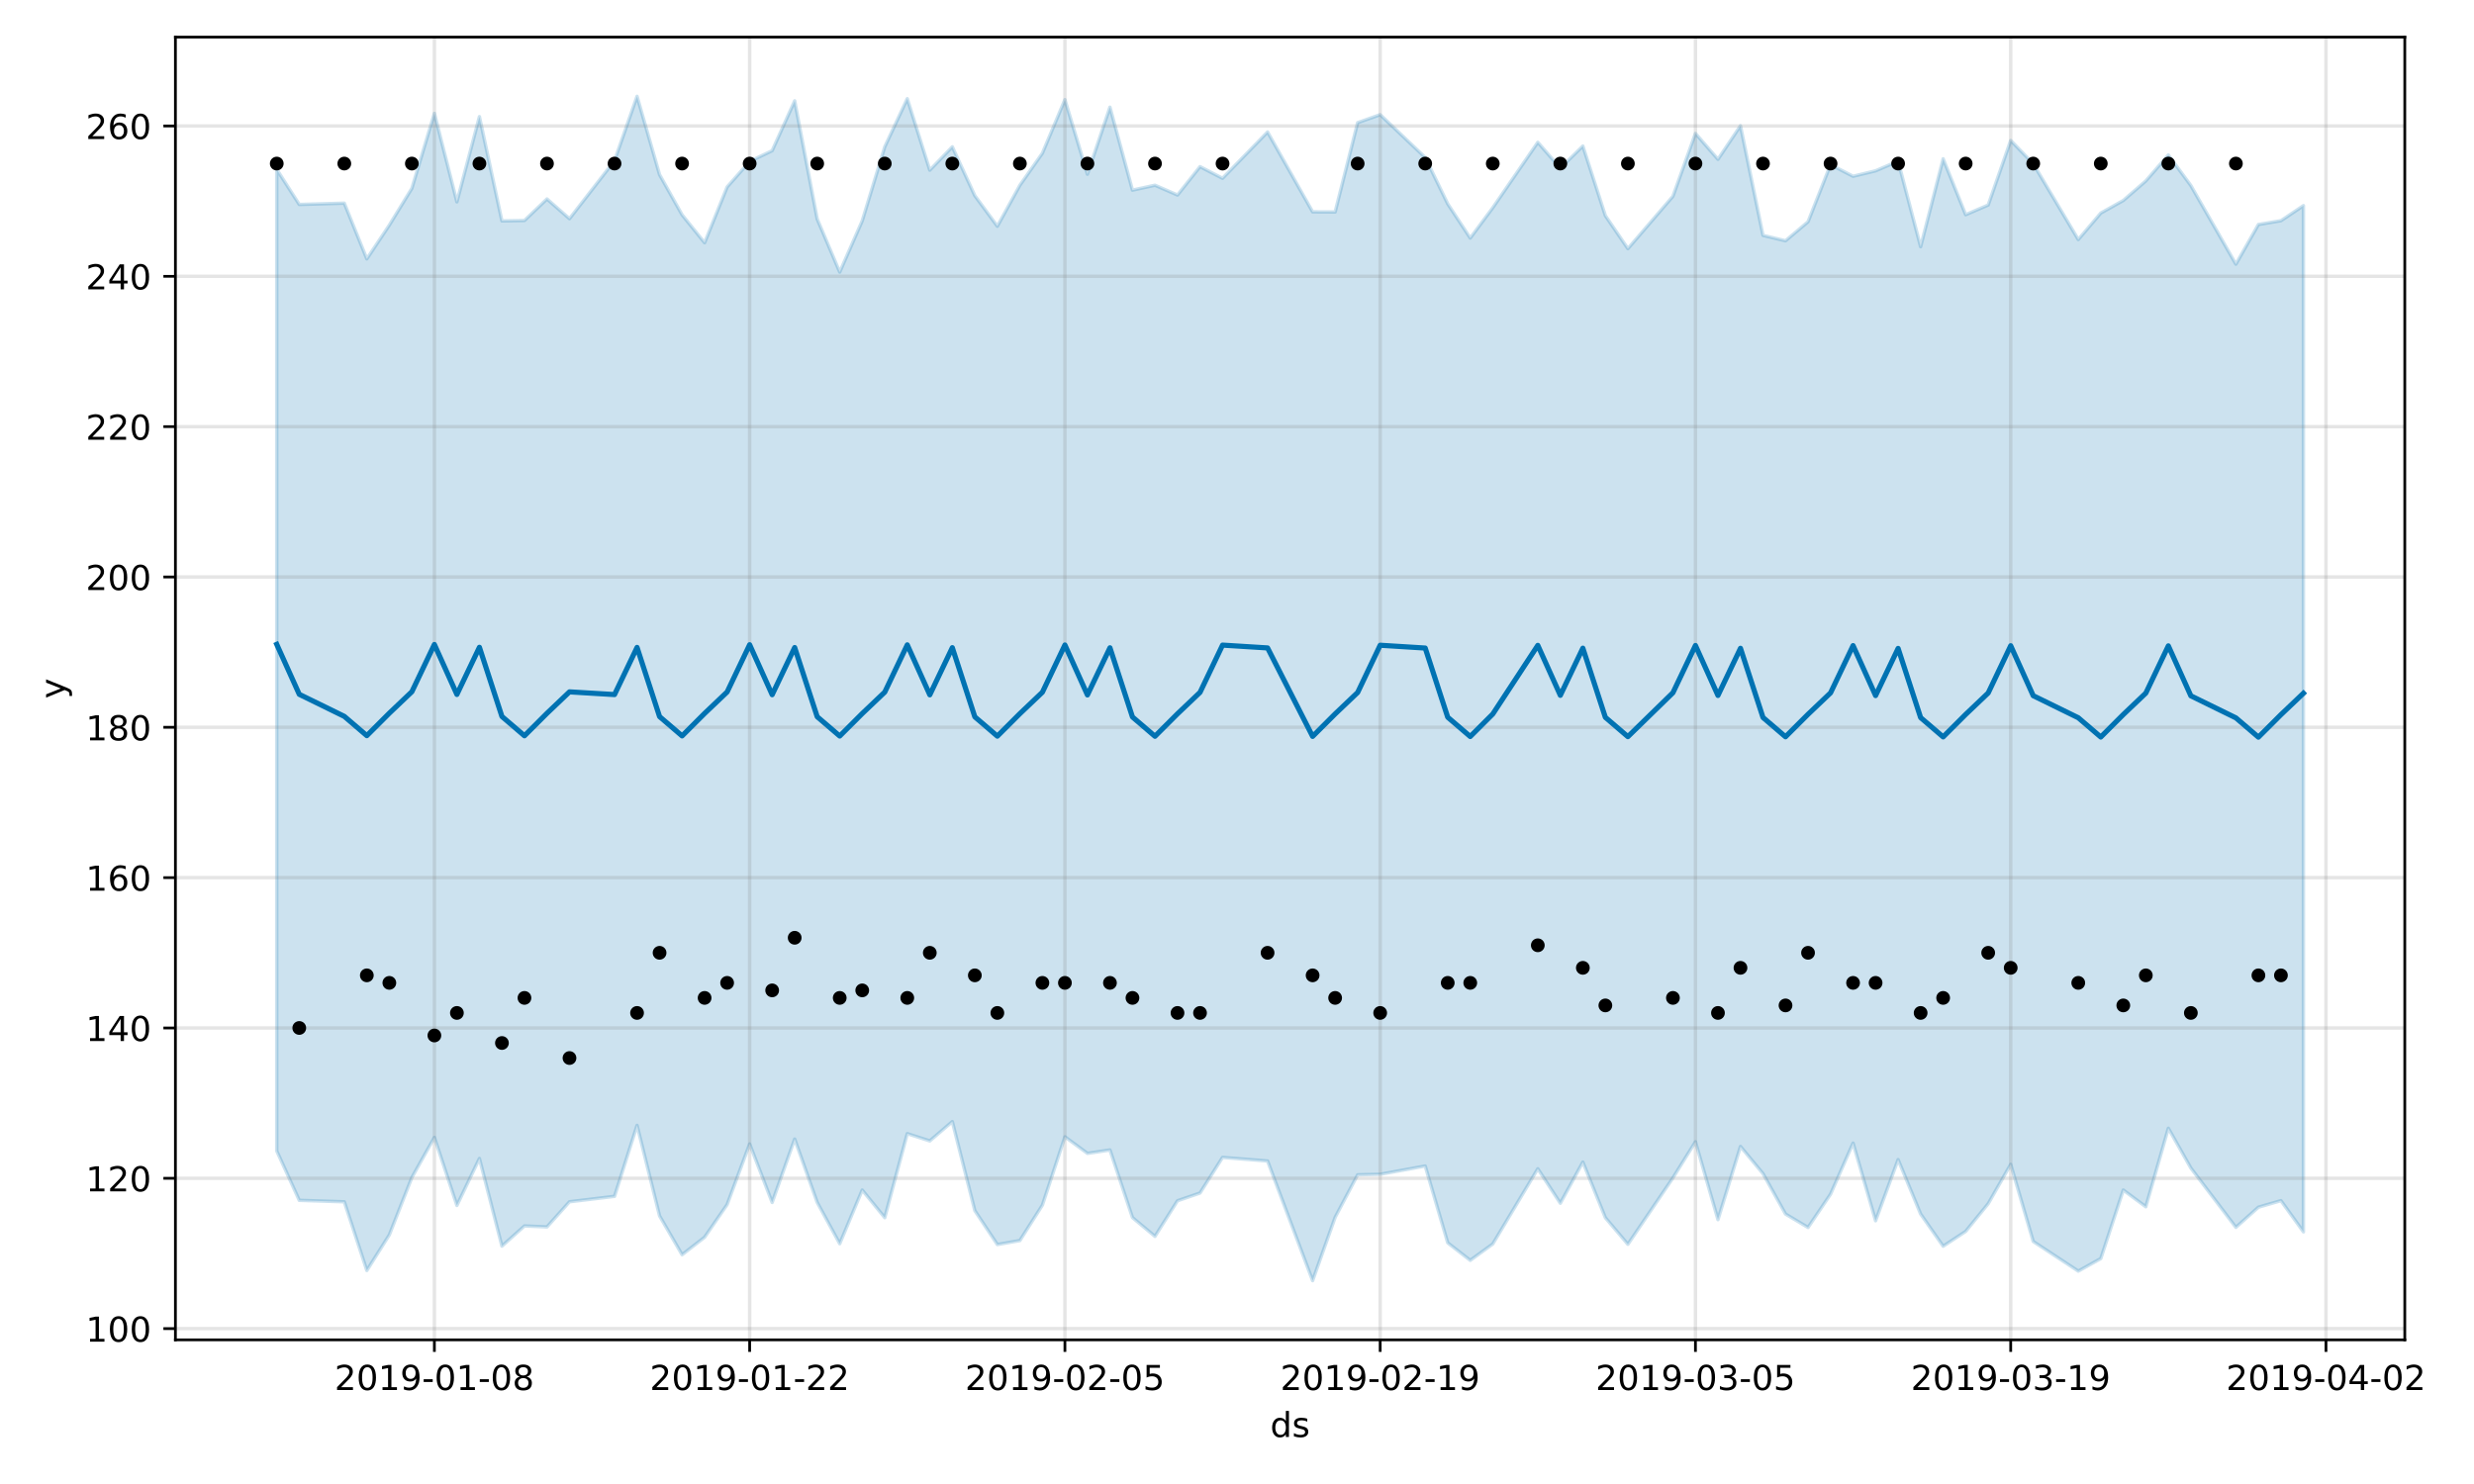 <?xml version="1.0" encoding="utf-8" standalone="no"?>
<!DOCTYPE svg PUBLIC "-//W3C//DTD SVG 1.1//EN"
  "http://www.w3.org/Graphics/SVG/1.1/DTD/svg11.dtd">
<!-- Created with matplotlib (https://matplotlib.org/) -->
<svg height="432pt" version="1.1" viewBox="0 0 720 432" width="720pt" xmlns="http://www.w3.org/2000/svg" xmlns:xlink="http://www.w3.org/1999/xlink">
 <defs>
  <style type="text/css">
*{stroke-linecap:butt;stroke-linejoin:round;}
  </style>
 </defs>
 <g id="figure_1">
  <g id="patch_1">
   <path d="M 0 432 
L 720 432 
L 720 0 
L 0 0 
z
" style="fill:#ffffff;"/>
  </g>
  <g id="axes_1">
   <g id="patch_2">
    <path d="M 51.05 390.04 
L 699.857 390.04 
L 699.857 10.8 
L 51.05 10.8 
z
" style="fill:#ffffff;"/>
   </g>
   <g id="PolyCollection_1">
    <defs>
     <path d="M 80.541 -382.693 
L 80.541 -96.959 
L 87.095 -82.576 
L 100.202 -82.144 
L 106.756 -62.155 
L 113.309 -72.531 
L 119.863 -89.207 
L 126.417 -100.9 
L 132.97 -81.084 
L 139.524 -94.767 
L 146.077 -69.243 
L 152.631 -75.117 
L 159.185 -74.836 
L 165.738 -82.158 
L 178.845 -83.734 
L 185.399 -104.391 
L 191.953 -78.038 
L 198.506 -66.745 
L 205.06 -71.834 
L 211.613 -81.335 
L 218.167 -98.993 
L 224.721 -81.955 
L 231.274 -100.412 
L 237.828 -81.968 
L 244.381 -69.948 
L 250.935 -85.568 
L 257.489 -77.527 
L 264.042 -101.994 
L 270.596 -99.872 
L 277.15 -105.495 
L 283.703 -79.584 
L 290.257 -69.707 
L 296.81 -70.869 
L 303.364 -81.18 
L 309.918 -101.074 
L 316.471 -96.252 
L 323.025 -97.234 
L 329.578 -77.557 
L 336.132 -72.083 
L 342.686 -82.455 
L 349.239 -84.705 
L 355.793 -95.07 
L 368.9 -94.028 
L 382.007 -59.198 
L 388.561 -77.62 
L 395.114 -90.012 
L 401.668 -90.157 
L 414.775 -92.563 
L 421.329 -70.205 
L 427.883 -65.11 
L 434.436 -69.871 
L 447.543 -91.768 
L 454.097 -81.727 
L 460.651 -93.708 
L 467.204 -77.52 
L 473.758 -69.778 
L 486.865 -89.114 
L 493.419 -99.633 
L 499.972 -76.957 
L 506.526 -98.254 
L 513.079 -90.354 
L 519.633 -78.587 
L 526.187 -74.675 
L 532.74 -84.369 
L 539.294 -99.231 
L 545.847 -76.63 
L 552.401 -94.433 
L 558.955 -78.596 
L 565.508 -69.214 
L 572.062 -73.535 
L 578.616 -81.592 
L 585.169 -93.058 
L 591.723 -70.606 
L 604.83 -61.973 
L 611.384 -65.626 
L 617.937 -85.569 
L 624.491 -80.704 
L 631.044 -103.56 
L 637.598 -91.978 
L 650.705 -74.707 
L 657.259 -80.574 
L 663.812 -82.48 
L 670.366 -73.399 
L 670.366 -372.139 
L 670.366 -372.139 
L 663.812 -367.748 
L 657.259 -366.65 
L 650.705 -355.1 
L 637.598 -377.986 
L 631.044 -386.892 
L 624.491 -379.332 
L 617.937 -373.641 
L 611.384 -369.973 
L 604.83 -362.266 
L 591.723 -384.348 
L 585.169 -391.106 
L 578.616 -372.322 
L 572.062 -369.504 
L 565.508 -385.769 
L 558.955 -360.181 
L 552.401 -385.085 
L 545.847 -382.276 
L 539.294 -380.688 
L 532.74 -384.077 
L 526.187 -367.448 
L 519.633 -361.914 
L 513.079 -363.483 
L 506.526 -395.393 
L 499.972 -385.623 
L 493.419 -393.162 
L 486.865 -374.861 
L 473.758 -359.614 
L 467.204 -369.216 
L 460.651 -389.49 
L 454.097 -383.048 
L 447.543 -390.571 
L 434.436 -371.526 
L 427.883 -362.701 
L 421.329 -372.664 
L 414.775 -386.161 
L 401.668 -398.616 
L 395.114 -396.298 
L 388.561 -370.293 
L 382.007 -370.328 
L 368.9 -393.574 
L 355.793 -380.1 
L 349.239 -383.487 
L 342.686 -375.227 
L 336.132 -378.084 
L 329.578 -376.652 
L 323.025 -400.796 
L 316.471 -381.282 
L 309.918 -402.991 
L 303.364 -387.402 
L 296.81 -378.069 
L 290.257 -366.141 
L 283.703 -375.047 
L 277.15 -389.262 
L 270.596 -382.465 
L 264.042 -403.269 
L 257.489 -389.258 
L 250.935 -367.724 
L 244.381 -352.795 
L 237.828 -368.253 
L 231.274 -402.641 
L 224.721 -388.133 
L 218.167 -384.999 
L 211.613 -377.565 
L 205.06 -361.334 
L 198.506 -369.463 
L 191.953 -381.158 
L 185.399 -403.962 
L 178.845 -385.224 
L 165.738 -368.336 
L 159.185 -374.078 
L 152.631 -367.813 
L 146.077 -367.689 
L 139.524 -398.045 
L 132.97 -373.235 
L 126.417 -399.011 
L 119.863 -377.167 
L 113.309 -366.472 
L 106.756 -356.636 
L 100.202 -372.858 
L 87.095 -372.484 
L 80.541 -382.693 
z
" id="mcaa0dfdc04" style="stroke:#0072b2;stroke-opacity:0.2;"/>
    </defs>
    <g clip-path="url(#pedb2dd8ab7)">
     <use style="fill:#0072b2;fill-opacity:0.2;stroke:#0072b2;stroke-opacity:0.2;" x="0" xlink:href="#mcaa0dfdc04" y="432"/>
    </g>
   </g>
   <g id="matplotlib.axis_1">
    <g id="xtick_1">
     <g id="line2d_1">
      <path clip-path="url(#pedb2dd8ab7)" d="M 126.417 390.04 
L 126.417 10.8 
" style="fill:none;stroke:#808080;stroke-linecap:square;stroke-opacity:0.2;"/>
     </g>
     <g id="line2d_2">
      <defs>
       <path d="M 0 0 
L 0 3.5 
" id="m4d503cdc4a" style="stroke:#000000;stroke-width:0.8;"/>
      </defs>
      <g>
       <use style="stroke:#000000;stroke-width:0.8;" x="126.417" xlink:href="#m4d503cdc4a" y="390.04"/>
      </g>
     </g>
     <g id="text_1">
      <!-- 2019-01-08 -->
      <defs>
       <path d="M 19.188 8.297 
L 53.609 8.297 
L 53.609 0 
L 7.328 0 
L 7.328 8.297 
Q 12.938 14.109 22.625 23.891 
Q 32.328 33.688 34.812 36.531 
Q 39.547 41.844 41.422 45.531 
Q 43.312 49.219 43.312 52.781 
Q 43.312 58.594 39.234 62.25 
Q 35.156 65.922 28.609 65.922 
Q 23.969 65.922 18.812 64.312 
Q 13.672 62.703 7.812 59.422 
L 7.812 69.391 
Q 13.766 71.781 18.938 73 
Q 24.125 74.219 28.422 74.219 
Q 39.75 74.219 46.484 68.547 
Q 53.219 62.891 53.219 53.422 
Q 53.219 48.922 51.531 44.891 
Q 49.859 40.875 45.406 35.406 
Q 44.188 33.984 37.641 27.219 
Q 31.109 20.453 19.188 8.297 
z
" id="DejaVuSans-50"/>
       <path d="M 31.781 66.406 
Q 24.172 66.406 20.328 58.906 
Q 16.5 51.422 16.5 36.375 
Q 16.5 21.391 20.328 13.891 
Q 24.172 6.391 31.781 6.391 
Q 39.453 6.391 43.281 13.891 
Q 47.125 21.391 47.125 36.375 
Q 47.125 51.422 43.281 58.906 
Q 39.453 66.406 31.781 66.406 
z
M 31.781 74.219 
Q 44.047 74.219 50.516 64.516 
Q 56.984 54.828 56.984 36.375 
Q 56.984 17.969 50.516 8.266 
Q 44.047 -1.422 31.781 -1.422 
Q 19.531 -1.422 13.062 8.266 
Q 6.594 17.969 6.594 36.375 
Q 6.594 54.828 13.062 64.516 
Q 19.531 74.219 31.781 74.219 
z
" id="DejaVuSans-48"/>
       <path d="M 12.406 8.297 
L 28.516 8.297 
L 28.516 63.922 
L 10.984 60.406 
L 10.984 69.391 
L 28.422 72.906 
L 38.281 72.906 
L 38.281 8.297 
L 54.391 8.297 
L 54.391 0 
L 12.406 0 
z
" id="DejaVuSans-49"/>
       <path d="M 10.984 1.516 
L 10.984 10.5 
Q 14.703 8.734 18.5 7.812 
Q 22.312 6.891 25.984 6.891 
Q 35.75 6.891 40.891 13.453 
Q 46.047 20.016 46.781 33.406 
Q 43.953 29.203 39.594 26.953 
Q 35.25 24.703 29.984 24.703 
Q 19.047 24.703 12.672 31.312 
Q 6.297 37.938 6.297 49.422 
Q 6.297 60.641 12.938 67.422 
Q 19.578 74.219 30.609 74.219 
Q 43.266 74.219 49.922 64.516 
Q 56.594 54.828 56.594 36.375 
Q 56.594 19.141 48.406 8.859 
Q 40.234 -1.422 26.422 -1.422 
Q 22.703 -1.422 18.891 -0.688 
Q 15.094 0.047 10.984 1.516 
z
M 30.609 32.422 
Q 37.25 32.422 41.125 36.953 
Q 45.016 41.5 45.016 49.422 
Q 45.016 57.281 41.125 61.844 
Q 37.25 66.406 30.609 66.406 
Q 23.969 66.406 20.094 61.844 
Q 16.219 57.281 16.219 49.422 
Q 16.219 41.5 20.094 36.953 
Q 23.969 32.422 30.609 32.422 
z
" id="DejaVuSans-57"/>
       <path d="M 4.891 31.391 
L 31.203 31.391 
L 31.203 23.391 
L 4.891 23.391 
z
" id="DejaVuSans-45"/>
       <path d="M 31.781 34.625 
Q 24.75 34.625 20.719 30.859 
Q 16.703 27.094 16.703 20.516 
Q 16.703 13.922 20.719 10.156 
Q 24.75 6.391 31.781 6.391 
Q 38.812 6.391 42.859 10.172 
Q 46.922 13.969 46.922 20.516 
Q 46.922 27.094 42.891 30.859 
Q 38.875 34.625 31.781 34.625 
z
M 21.922 38.812 
Q 15.578 40.375 12.031 44.719 
Q 8.5 49.078 8.5 55.328 
Q 8.5 64.062 14.719 69.141 
Q 20.953 74.219 31.781 74.219 
Q 42.672 74.219 48.875 69.141 
Q 55.078 64.062 55.078 55.328 
Q 55.078 49.078 51.531 44.719 
Q 48 40.375 41.703 38.812 
Q 48.828 37.156 52.797 32.312 
Q 56.781 27.484 56.781 20.516 
Q 56.781 9.906 50.312 4.234 
Q 43.844 -1.422 31.781 -1.422 
Q 19.734 -1.422 13.25 4.234 
Q 6.781 9.906 6.781 20.516 
Q 6.781 27.484 10.781 32.312 
Q 14.797 37.156 21.922 38.812 
z
M 18.312 54.391 
Q 18.312 48.734 21.844 45.562 
Q 25.391 42.391 31.781 42.391 
Q 38.141 42.391 41.719 45.562 
Q 45.312 48.734 45.312 54.391 
Q 45.312 60.062 41.719 63.234 
Q 38.141 66.406 31.781 66.406 
Q 25.391 66.406 21.844 63.234 
Q 18.312 60.062 18.312 54.391 
z
" id="DejaVuSans-56"/>
      </defs>
      <g transform="translate(97.359 404.638)scale(0.1 -0.1)">
       <use xlink:href="#DejaVuSans-50"/>
       <use x="63.623" xlink:href="#DejaVuSans-48"/>
       <use x="127.246" xlink:href="#DejaVuSans-49"/>
       <use x="190.869" xlink:href="#DejaVuSans-57"/>
       <use x="254.492" xlink:href="#DejaVuSans-45"/>
       <use x="290.576" xlink:href="#DejaVuSans-48"/>
       <use x="354.199" xlink:href="#DejaVuSans-49"/>
       <use x="417.822" xlink:href="#DejaVuSans-45"/>
       <use x="453.906" xlink:href="#DejaVuSans-48"/>
       <use x="517.529" xlink:href="#DejaVuSans-56"/>
      </g>
     </g>
    </g>
    <g id="xtick_2">
     <g id="line2d_3">
      <path clip-path="url(#pedb2dd8ab7)" d="M 218.167 390.04 
L 218.167 10.8 
" style="fill:none;stroke:#808080;stroke-linecap:square;stroke-opacity:0.2;"/>
     </g>
     <g id="line2d_4">
      <g>
       <use style="stroke:#000000;stroke-width:0.8;" x="218.167" xlink:href="#m4d503cdc4a" y="390.04"/>
      </g>
     </g>
     <g id="text_2">
      <!-- 2019-01-22 -->
      <g transform="translate(189.109 404.638)scale(0.1 -0.1)">
       <use xlink:href="#DejaVuSans-50"/>
       <use x="63.623" xlink:href="#DejaVuSans-48"/>
       <use x="127.246" xlink:href="#DejaVuSans-49"/>
       <use x="190.869" xlink:href="#DejaVuSans-57"/>
       <use x="254.492" xlink:href="#DejaVuSans-45"/>
       <use x="290.576" xlink:href="#DejaVuSans-48"/>
       <use x="354.199" xlink:href="#DejaVuSans-49"/>
       <use x="417.822" xlink:href="#DejaVuSans-45"/>
       <use x="453.906" xlink:href="#DejaVuSans-50"/>
       <use x="517.529" xlink:href="#DejaVuSans-50"/>
      </g>
     </g>
    </g>
    <g id="xtick_3">
     <g id="line2d_5">
      <path clip-path="url(#pedb2dd8ab7)" d="M 309.918 390.04 
L 309.918 10.8 
" style="fill:none;stroke:#808080;stroke-linecap:square;stroke-opacity:0.2;"/>
     </g>
     <g id="line2d_6">
      <g>
       <use style="stroke:#000000;stroke-width:0.8;" x="309.918" xlink:href="#m4d503cdc4a" y="390.04"/>
      </g>
     </g>
     <g id="text_3">
      <!-- 2019-02-05 -->
      <defs>
       <path d="M 10.797 72.906 
L 49.516 72.906 
L 49.516 64.594 
L 19.828 64.594 
L 19.828 46.734 
Q 21.969 47.469 24.109 47.828 
Q 26.266 48.188 28.422 48.188 
Q 40.625 48.188 47.75 41.5 
Q 54.891 34.812 54.891 23.391 
Q 54.891 11.625 47.562 5.094 
Q 40.234 -1.422 26.906 -1.422 
Q 22.312 -1.422 17.547 -0.641 
Q 12.797 0.141 7.719 1.703 
L 7.719 11.625 
Q 12.109 9.234 16.797 8.062 
Q 21.484 6.891 26.703 6.891 
Q 35.156 6.891 40.078 11.328 
Q 45.016 15.766 45.016 23.391 
Q 45.016 31 40.078 35.438 
Q 35.156 39.891 26.703 39.891 
Q 22.75 39.891 18.812 39.016 
Q 14.891 38.141 10.797 36.281 
z
" id="DejaVuSans-53"/>
      </defs>
      <g transform="translate(280.86 404.638)scale(0.1 -0.1)">
       <use xlink:href="#DejaVuSans-50"/>
       <use x="63.623" xlink:href="#DejaVuSans-48"/>
       <use x="127.246" xlink:href="#DejaVuSans-49"/>
       <use x="190.869" xlink:href="#DejaVuSans-57"/>
       <use x="254.492" xlink:href="#DejaVuSans-45"/>
       <use x="290.576" xlink:href="#DejaVuSans-48"/>
       <use x="354.199" xlink:href="#DejaVuSans-50"/>
       <use x="417.822" xlink:href="#DejaVuSans-45"/>
       <use x="453.906" xlink:href="#DejaVuSans-48"/>
       <use x="517.529" xlink:href="#DejaVuSans-53"/>
      </g>
     </g>
    </g>
    <g id="xtick_4">
     <g id="line2d_7">
      <path clip-path="url(#pedb2dd8ab7)" d="M 401.668 390.04 
L 401.668 10.8 
" style="fill:none;stroke:#808080;stroke-linecap:square;stroke-opacity:0.2;"/>
     </g>
     <g id="line2d_8">
      <g>
       <use style="stroke:#000000;stroke-width:0.8;" x="401.668" xlink:href="#m4d503cdc4a" y="390.04"/>
      </g>
     </g>
     <g id="text_4">
      <!-- 2019-02-19 -->
      <g transform="translate(372.61 404.638)scale(0.1 -0.1)">
       <use xlink:href="#DejaVuSans-50"/>
       <use x="63.623" xlink:href="#DejaVuSans-48"/>
       <use x="127.246" xlink:href="#DejaVuSans-49"/>
       <use x="190.869" xlink:href="#DejaVuSans-57"/>
       <use x="254.492" xlink:href="#DejaVuSans-45"/>
       <use x="290.576" xlink:href="#DejaVuSans-48"/>
       <use x="354.199" xlink:href="#DejaVuSans-50"/>
       <use x="417.822" xlink:href="#DejaVuSans-45"/>
       <use x="453.906" xlink:href="#DejaVuSans-49"/>
       <use x="517.529" xlink:href="#DejaVuSans-57"/>
      </g>
     </g>
    </g>
    <g id="xtick_5">
     <g id="line2d_9">
      <path clip-path="url(#pedb2dd8ab7)" d="M 493.419 390.04 
L 493.419 10.8 
" style="fill:none;stroke:#808080;stroke-linecap:square;stroke-opacity:0.2;"/>
     </g>
     <g id="line2d_10">
      <g>
       <use style="stroke:#000000;stroke-width:0.8;" x="493.419" xlink:href="#m4d503cdc4a" y="390.04"/>
      </g>
     </g>
     <g id="text_5">
      <!-- 2019-03-05 -->
      <defs>
       <path d="M 40.578 39.312 
Q 47.656 37.797 51.625 33 
Q 55.609 28.219 55.609 21.188 
Q 55.609 10.406 48.188 4.484 
Q 40.766 -1.422 27.094 -1.422 
Q 22.516 -1.422 17.656 -0.516 
Q 12.797 0.391 7.625 2.203 
L 7.625 11.719 
Q 11.719 9.328 16.594 8.109 
Q 21.484 6.891 26.812 6.891 
Q 36.078 6.891 40.938 10.547 
Q 45.797 14.203 45.797 21.188 
Q 45.797 27.641 41.281 31.266 
Q 36.766 34.906 28.719 34.906 
L 20.219 34.906 
L 20.219 43.016 
L 29.109 43.016 
Q 36.375 43.016 40.234 45.922 
Q 44.094 48.828 44.094 54.297 
Q 44.094 59.906 40.109 62.906 
Q 36.141 65.922 28.719 65.922 
Q 24.656 65.922 20.016 65.031 
Q 15.375 64.156 9.812 62.312 
L 9.812 71.094 
Q 15.438 72.656 20.344 73.438 
Q 25.25 74.219 29.594 74.219 
Q 40.828 74.219 47.359 69.109 
Q 53.906 64.016 53.906 55.328 
Q 53.906 49.266 50.438 45.094 
Q 46.969 40.922 40.578 39.312 
z
" id="DejaVuSans-51"/>
      </defs>
      <g transform="translate(464.361 404.638)scale(0.1 -0.1)">
       <use xlink:href="#DejaVuSans-50"/>
       <use x="63.623" xlink:href="#DejaVuSans-48"/>
       <use x="127.246" xlink:href="#DejaVuSans-49"/>
       <use x="190.869" xlink:href="#DejaVuSans-57"/>
       <use x="254.492" xlink:href="#DejaVuSans-45"/>
       <use x="290.576" xlink:href="#DejaVuSans-48"/>
       <use x="354.199" xlink:href="#DejaVuSans-51"/>
       <use x="417.822" xlink:href="#DejaVuSans-45"/>
       <use x="453.906" xlink:href="#DejaVuSans-48"/>
       <use x="517.529" xlink:href="#DejaVuSans-53"/>
      </g>
     </g>
    </g>
    <g id="xtick_6">
     <g id="line2d_11">
      <path clip-path="url(#pedb2dd8ab7)" d="M 585.169 390.04 
L 585.169 10.8 
" style="fill:none;stroke:#808080;stroke-linecap:square;stroke-opacity:0.2;"/>
     </g>
     <g id="line2d_12">
      <g>
       <use style="stroke:#000000;stroke-width:0.8;" x="585.169" xlink:href="#m4d503cdc4a" y="390.04"/>
      </g>
     </g>
     <g id="text_6">
      <!-- 2019-03-19 -->
      <g transform="translate(556.111 404.638)scale(0.1 -0.1)">
       <use xlink:href="#DejaVuSans-50"/>
       <use x="63.623" xlink:href="#DejaVuSans-48"/>
       <use x="127.246" xlink:href="#DejaVuSans-49"/>
       <use x="190.869" xlink:href="#DejaVuSans-57"/>
       <use x="254.492" xlink:href="#DejaVuSans-45"/>
       <use x="290.576" xlink:href="#DejaVuSans-48"/>
       <use x="354.199" xlink:href="#DejaVuSans-51"/>
       <use x="417.822" xlink:href="#DejaVuSans-45"/>
       <use x="453.906" xlink:href="#DejaVuSans-49"/>
       <use x="517.529" xlink:href="#DejaVuSans-57"/>
      </g>
     </g>
    </g>
    <g id="xtick_7">
     <g id="line2d_13">
      <path clip-path="url(#pedb2dd8ab7)" d="M 676.92 390.04 
L 676.92 10.8 
" style="fill:none;stroke:#808080;stroke-linecap:square;stroke-opacity:0.2;"/>
     </g>
     <g id="line2d_14">
      <g>
       <use style="stroke:#000000;stroke-width:0.8;" x="676.92" xlink:href="#m4d503cdc4a" y="390.04"/>
      </g>
     </g>
     <g id="text_7">
      <!-- 2019-04-02 -->
      <defs>
       <path d="M 37.797 64.312 
L 12.891 25.391 
L 37.797 25.391 
z
M 35.203 72.906 
L 47.609 72.906 
L 47.609 25.391 
L 58.016 25.391 
L 58.016 17.188 
L 47.609 17.188 
L 47.609 0 
L 37.797 0 
L 37.797 17.188 
L 4.891 17.188 
L 4.891 26.703 
z
" id="DejaVuSans-52"/>
      </defs>
      <g transform="translate(647.862 404.638)scale(0.1 -0.1)">
       <use xlink:href="#DejaVuSans-50"/>
       <use x="63.623" xlink:href="#DejaVuSans-48"/>
       <use x="127.246" xlink:href="#DejaVuSans-49"/>
       <use x="190.869" xlink:href="#DejaVuSans-57"/>
       <use x="254.492" xlink:href="#DejaVuSans-45"/>
       <use x="290.576" xlink:href="#DejaVuSans-48"/>
       <use x="354.199" xlink:href="#DejaVuSans-52"/>
       <use x="417.822" xlink:href="#DejaVuSans-45"/>
       <use x="453.906" xlink:href="#DejaVuSans-48"/>
       <use x="517.529" xlink:href="#DejaVuSans-50"/>
      </g>
     </g>
    </g>
    <g id="text_8">
     <!-- ds -->
     <defs>
      <path d="M 45.406 46.391 
L 45.406 75.984 
L 54.391 75.984 
L 54.391 0 
L 45.406 0 
L 45.406 8.203 
Q 42.578 3.328 38.25 0.953 
Q 33.938 -1.422 27.875 -1.422 
Q 17.969 -1.422 11.734 6.484 
Q 5.516 14.406 5.516 27.297 
Q 5.516 40.188 11.734 48.094 
Q 17.969 56 27.875 56 
Q 33.938 56 38.25 53.625 
Q 42.578 51.266 45.406 46.391 
z
M 14.797 27.297 
Q 14.797 17.391 18.875 11.75 
Q 22.953 6.109 30.078 6.109 
Q 37.203 6.109 41.297 11.75 
Q 45.406 17.391 45.406 27.297 
Q 45.406 37.203 41.297 42.844 
Q 37.203 48.484 30.078 48.484 
Q 22.953 48.484 18.875 42.844 
Q 14.797 37.203 14.797 27.297 
z
" id="DejaVuSans-100"/>
      <path d="M 44.281 53.078 
L 44.281 44.578 
Q 40.484 46.531 36.375 47.5 
Q 32.281 48.484 27.875 48.484 
Q 21.188 48.484 17.844 46.438 
Q 14.5 44.391 14.5 40.281 
Q 14.5 37.156 16.891 35.375 
Q 19.281 33.594 26.516 31.984 
L 29.594 31.297 
Q 39.156 29.25 43.188 25.516 
Q 47.219 21.781 47.219 15.094 
Q 47.219 7.469 41.188 3.016 
Q 35.156 -1.422 24.609 -1.422 
Q 20.219 -1.422 15.453 -0.562 
Q 10.688 0.297 5.422 2 
L 5.422 11.281 
Q 10.406 8.688 15.234 7.391 
Q 20.062 6.109 24.812 6.109 
Q 31.156 6.109 34.562 8.281 
Q 37.984 10.453 37.984 14.406 
Q 37.984 18.062 35.516 20.016 
Q 33.062 21.969 24.703 23.781 
L 21.578 24.516 
Q 13.234 26.266 9.516 29.906 
Q 5.812 33.547 5.812 39.891 
Q 5.812 47.609 11.281 51.797 
Q 16.75 56 26.812 56 
Q 31.781 56 36.172 55.266 
Q 40.578 54.547 44.281 53.078 
z
" id="DejaVuSans-115"/>
     </defs>
     <g transform="translate(369.675 418.317)scale(0.1 -0.1)">
      <use xlink:href="#DejaVuSans-100"/>
      <use x="63.477" xlink:href="#DejaVuSans-115"/>
     </g>
    </g>
   </g>
   <g id="matplotlib.axis_2">
    <g id="ytick_1">
     <g id="line2d_15">
      <path clip-path="url(#pedb2dd8ab7)" d="M 51.05 386.77 
L 699.857 386.77 
" style="fill:none;stroke:#808080;stroke-linecap:square;stroke-opacity:0.2;"/>
     </g>
     <g id="line2d_16">
      <defs>
       <path d="M 0 0 
L -3.5 0 
" id="m18fb8027a9" style="stroke:#000000;stroke-width:0.8;"/>
      </defs>
      <g>
       <use style="stroke:#000000;stroke-width:0.8;" x="51.05" xlink:href="#m18fb8027a9" y="386.77"/>
      </g>
     </g>
     <g id="text_9">
      <!-- 100 -->
      <g transform="translate(24.962 390.569)scale(0.1 -0.1)">
       <use xlink:href="#DejaVuSans-49"/>
       <use x="63.623" xlink:href="#DejaVuSans-48"/>
       <use x="127.246" xlink:href="#DejaVuSans-48"/>
      </g>
     </g>
    </g>
    <g id="ytick_2">
     <g id="line2d_17">
      <path clip-path="url(#pedb2dd8ab7)" d="M 51.05 343.008 
L 699.857 343.008 
" style="fill:none;stroke:#808080;stroke-linecap:square;stroke-opacity:0.2;"/>
     </g>
     <g id="line2d_18">
      <g>
       <use style="stroke:#000000;stroke-width:0.8;" x="51.05" xlink:href="#m18fb8027a9" y="343.008"/>
      </g>
     </g>
     <g id="text_10">
      <!-- 120 -->
      <g transform="translate(24.962 346.807)scale(0.1 -0.1)">
       <use xlink:href="#DejaVuSans-49"/>
       <use x="63.623" xlink:href="#DejaVuSans-50"/>
       <use x="127.246" xlink:href="#DejaVuSans-48"/>
      </g>
     </g>
    </g>
    <g id="ytick_3">
     <g id="line2d_19">
      <path clip-path="url(#pedb2dd8ab7)" d="M 51.05 299.246 
L 699.857 299.246 
" style="fill:none;stroke:#808080;stroke-linecap:square;stroke-opacity:0.2;"/>
     </g>
     <g id="line2d_20">
      <g>
       <use style="stroke:#000000;stroke-width:0.8;" x="51.05" xlink:href="#m18fb8027a9" y="299.246"/>
      </g>
     </g>
     <g id="text_11">
      <!-- 140 -->
      <g transform="translate(24.962 303.045)scale(0.1 -0.1)">
       <use xlink:href="#DejaVuSans-49"/>
       <use x="63.623" xlink:href="#DejaVuSans-52"/>
       <use x="127.246" xlink:href="#DejaVuSans-48"/>
      </g>
     </g>
    </g>
    <g id="ytick_4">
     <g id="line2d_21">
      <path clip-path="url(#pedb2dd8ab7)" d="M 51.05 255.484 
L 699.857 255.484 
" style="fill:none;stroke:#808080;stroke-linecap:square;stroke-opacity:0.2;"/>
     </g>
     <g id="line2d_22">
      <g>
       <use style="stroke:#000000;stroke-width:0.8;" x="51.05" xlink:href="#m18fb8027a9" y="255.484"/>
      </g>
     </g>
     <g id="text_12">
      <!-- 160 -->
      <defs>
       <path d="M 33.016 40.375 
Q 26.375 40.375 22.484 35.828 
Q 18.609 31.297 18.609 23.391 
Q 18.609 15.531 22.484 10.953 
Q 26.375 6.391 33.016 6.391 
Q 39.656 6.391 43.531 10.953 
Q 47.406 15.531 47.406 23.391 
Q 47.406 31.297 43.531 35.828 
Q 39.656 40.375 33.016 40.375 
z
M 52.594 71.297 
L 52.594 62.312 
Q 48.875 64.062 45.094 64.984 
Q 41.312 65.922 37.594 65.922 
Q 27.828 65.922 22.672 59.328 
Q 17.531 52.734 16.797 39.406 
Q 19.672 43.656 24.016 45.922 
Q 28.375 48.188 33.594 48.188 
Q 44.578 48.188 50.953 41.516 
Q 57.328 34.859 57.328 23.391 
Q 57.328 12.156 50.688 5.359 
Q 44.047 -1.422 33.016 -1.422 
Q 20.359 -1.422 13.672 8.266 
Q 6.984 17.969 6.984 36.375 
Q 6.984 53.656 15.188 63.938 
Q 23.391 74.219 37.203 74.219 
Q 40.922 74.219 44.703 73.484 
Q 48.484 72.75 52.594 71.297 
z
" id="DejaVuSans-54"/>
      </defs>
      <g transform="translate(24.962 259.283)scale(0.1 -0.1)">
       <use xlink:href="#DejaVuSans-49"/>
       <use x="63.623" xlink:href="#DejaVuSans-54"/>
       <use x="127.246" xlink:href="#DejaVuSans-48"/>
      </g>
     </g>
    </g>
    <g id="ytick_5">
     <g id="line2d_23">
      <path clip-path="url(#pedb2dd8ab7)" d="M 51.05 211.722 
L 699.857 211.722 
" style="fill:none;stroke:#808080;stroke-linecap:square;stroke-opacity:0.2;"/>
     </g>
     <g id="line2d_24">
      <g>
       <use style="stroke:#000000;stroke-width:0.8;" x="51.05" xlink:href="#m18fb8027a9" y="211.722"/>
      </g>
     </g>
     <g id="text_13">
      <!-- 180 -->
      <g transform="translate(24.962 215.521)scale(0.1 -0.1)">
       <use xlink:href="#DejaVuSans-49"/>
       <use x="63.623" xlink:href="#DejaVuSans-56"/>
       <use x="127.246" xlink:href="#DejaVuSans-48"/>
      </g>
     </g>
    </g>
    <g id="ytick_6">
     <g id="line2d_25">
      <path clip-path="url(#pedb2dd8ab7)" d="M 51.05 167.96 
L 699.857 167.96 
" style="fill:none;stroke:#808080;stroke-linecap:square;stroke-opacity:0.2;"/>
     </g>
     <g id="line2d_26">
      <g>
       <use style="stroke:#000000;stroke-width:0.8;" x="51.05" xlink:href="#m18fb8027a9" y="167.96"/>
      </g>
     </g>
     <g id="text_14">
      <!-- 200 -->
      <g transform="translate(24.962 171.759)scale(0.1 -0.1)">
       <use xlink:href="#DejaVuSans-50"/>
       <use x="63.623" xlink:href="#DejaVuSans-48"/>
       <use x="127.246" xlink:href="#DejaVuSans-48"/>
      </g>
     </g>
    </g>
    <g id="ytick_7">
     <g id="line2d_27">
      <path clip-path="url(#pedb2dd8ab7)" d="M 51.05 124.198 
L 699.857 124.198 
" style="fill:none;stroke:#808080;stroke-linecap:square;stroke-opacity:0.2;"/>
     </g>
     <g id="line2d_28">
      <g>
       <use style="stroke:#000000;stroke-width:0.8;" x="51.05" xlink:href="#m18fb8027a9" y="124.198"/>
      </g>
     </g>
     <g id="text_15">
      <!-- 220 -->
      <g transform="translate(24.962 127.998)scale(0.1 -0.1)">
       <use xlink:href="#DejaVuSans-50"/>
       <use x="63.623" xlink:href="#DejaVuSans-50"/>
       <use x="127.246" xlink:href="#DejaVuSans-48"/>
      </g>
     </g>
    </g>
    <g id="ytick_8">
     <g id="line2d_29">
      <path clip-path="url(#pedb2dd8ab7)" d="M 51.05 80.436 
L 699.857 80.436 
" style="fill:none;stroke:#808080;stroke-linecap:square;stroke-opacity:0.2;"/>
     </g>
     <g id="line2d_30">
      <g>
       <use style="stroke:#000000;stroke-width:0.8;" x="51.05" xlink:href="#m18fb8027a9" y="80.436"/>
      </g>
     </g>
     <g id="text_16">
      <!-- 240 -->
      <g transform="translate(24.962 84.236)scale(0.1 -0.1)">
       <use xlink:href="#DejaVuSans-50"/>
       <use x="63.623" xlink:href="#DejaVuSans-52"/>
       <use x="127.246" xlink:href="#DejaVuSans-48"/>
      </g>
     </g>
    </g>
    <g id="ytick_9">
     <g id="line2d_31">
      <path clip-path="url(#pedb2dd8ab7)" d="M 51.05 36.675 
L 699.857 36.675 
" style="fill:none;stroke:#808080;stroke-linecap:square;stroke-opacity:0.2;"/>
     </g>
     <g id="line2d_32">
      <g>
       <use style="stroke:#000000;stroke-width:0.8;" x="51.05" xlink:href="#m18fb8027a9" y="36.675"/>
      </g>
     </g>
     <g id="text_17">
      <!-- 260 -->
      <g transform="translate(24.962 40.474)scale(0.1 -0.1)">
       <use xlink:href="#DejaVuSans-50"/>
       <use x="63.623" xlink:href="#DejaVuSans-54"/>
       <use x="127.246" xlink:href="#DejaVuSans-48"/>
      </g>
     </g>
    </g>
    <g id="text_18">
     <!-- y -->
     <defs>
      <path d="M 32.172 -5.078 
Q 28.375 -14.844 24.75 -17.812 
Q 21.141 -20.797 15.094 -20.797 
L 7.906 -20.797 
L 7.906 -13.281 
L 13.188 -13.281 
Q 16.891 -13.281 18.938 -11.516 
Q 21 -9.766 23.484 -3.219 
L 25.094 0.875 
L 2.984 54.688 
L 12.5 54.688 
L 29.594 11.922 
L 46.688 54.688 
L 56.203 54.688 
z
" id="DejaVuSans-121"/>
     </defs>
     <g transform="translate(18.883 203.379)rotate(-90)scale(0.1 -0.1)">
      <use xlink:href="#DejaVuSans-121"/>
     </g>
    </g>
   </g>
   <g id="line2d_33">
    <defs>
     <path d="M 0 1.5 
C 0.398 1.5 0.779 1.342 1.061 1.061 
C 1.342 0.779 1.5 0.398 1.5 0 
C 1.5 -0.398 1.342 -0.779 1.061 -1.061 
C 0.779 -1.342 0.398 -1.5 0 -1.5 
C -0.398 -1.5 -0.779 -1.342 -1.061 -1.061 
C -1.342 -0.779 -1.5 -0.398 -1.5 0 
C -1.5 0.398 -1.342 0.779 -1.061 1.061 
C -0.779 1.342 -0.398 1.5 0 1.5 
z
" id="mfbb39b7ff8" style="stroke:#000000;"/>
    </defs>
    <g clip-path="url(#pedb2dd8ab7)">
     <use style="stroke:#000000;" x="80.541" xlink:href="#mfbb39b7ff8" y="47.615"/>
     <use style="stroke:#000000;" x="87.095" xlink:href="#mfbb39b7ff8" y="299.246"/>
     <use style="stroke:#000000;" x="100.202" xlink:href="#mfbb39b7ff8" y="47.615"/>
     <use style="stroke:#000000;" x="106.756" xlink:href="#mfbb39b7ff8" y="283.929"/>
     <use style="stroke:#000000;" x="113.309" xlink:href="#mfbb39b7ff8" y="286.117"/>
     <use style="stroke:#000000;" x="119.863" xlink:href="#mfbb39b7ff8" y="47.615"/>
     <use style="stroke:#000000;" x="126.417" xlink:href="#mfbb39b7ff8" y="301.434"/>
     <use style="stroke:#000000;" x="132.97" xlink:href="#mfbb39b7ff8" y="294.87"/>
     <use style="stroke:#000000;" x="139.524" xlink:href="#mfbb39b7ff8" y="47.615"/>
     <use style="stroke:#000000;" x="146.077" xlink:href="#mfbb39b7ff8" y="303.622"/>
     <use style="stroke:#000000;" x="152.631" xlink:href="#mfbb39b7ff8" y="290.494"/>
     <use style="stroke:#000000;" x="159.185" xlink:href="#mfbb39b7ff8" y="47.615"/>
     <use style="stroke:#000000;" x="165.738" xlink:href="#mfbb39b7ff8" y="307.998"/>
     <use style="stroke:#000000;" x="178.845" xlink:href="#mfbb39b7ff8" y="47.615"/>
     <use style="stroke:#000000;" x="185.399" xlink:href="#mfbb39b7ff8" y="294.87"/>
     <use style="stroke:#000000;" x="191.953" xlink:href="#mfbb39b7ff8" y="277.365"/>
     <use style="stroke:#000000;" x="198.506" xlink:href="#mfbb39b7ff8" y="47.615"/>
     <use style="stroke:#000000;" x="205.06" xlink:href="#mfbb39b7ff8" y="290.494"/>
     <use style="stroke:#000000;" x="211.613" xlink:href="#mfbb39b7ff8" y="286.117"/>
     <use style="stroke:#000000;" x="218.167" xlink:href="#mfbb39b7ff8" y="47.615"/>
     <use style="stroke:#000000;" x="224.721" xlink:href="#mfbb39b7ff8" y="288.305"/>
     <use style="stroke:#000000;" x="231.274" xlink:href="#mfbb39b7ff8" y="272.989"/>
     <use style="stroke:#000000;" x="237.828" xlink:href="#mfbb39b7ff8" y="47.615"/>
     <use style="stroke:#000000;" x="244.381" xlink:href="#mfbb39b7ff8" y="290.494"/>
     <use style="stroke:#000000;" x="250.935" xlink:href="#mfbb39b7ff8" y="288.305"/>
     <use style="stroke:#000000;" x="257.489" xlink:href="#mfbb39b7ff8" y="47.615"/>
     <use style="stroke:#000000;" x="264.042" xlink:href="#mfbb39b7ff8" y="290.494"/>
     <use style="stroke:#000000;" x="270.596" xlink:href="#mfbb39b7ff8" y="277.365"/>
     <use style="stroke:#000000;" x="277.15" xlink:href="#mfbb39b7ff8" y="47.615"/>
     <use style="stroke:#000000;" x="283.703" xlink:href="#mfbb39b7ff8" y="283.929"/>
     <use style="stroke:#000000;" x="290.257" xlink:href="#mfbb39b7ff8" y="294.87"/>
     <use style="stroke:#000000;" x="296.81" xlink:href="#mfbb39b7ff8" y="47.615"/>
     <use style="stroke:#000000;" x="303.364" xlink:href="#mfbb39b7ff8" y="286.117"/>
     <use style="stroke:#000000;" x="309.918" xlink:href="#mfbb39b7ff8" y="286.117"/>
     <use style="stroke:#000000;" x="316.471" xlink:href="#mfbb39b7ff8" y="47.615"/>
     <use style="stroke:#000000;" x="323.025" xlink:href="#mfbb39b7ff8" y="286.117"/>
     <use style="stroke:#000000;" x="329.578" xlink:href="#mfbb39b7ff8" y="290.494"/>
     <use style="stroke:#000000;" x="336.132" xlink:href="#mfbb39b7ff8" y="47.615"/>
     <use style="stroke:#000000;" x="342.686" xlink:href="#mfbb39b7ff8" y="294.87"/>
     <use style="stroke:#000000;" x="349.239" xlink:href="#mfbb39b7ff8" y="294.87"/>
     <use style="stroke:#000000;" x="355.793" xlink:href="#mfbb39b7ff8" y="47.615"/>
     <use style="stroke:#000000;" x="368.9" xlink:href="#mfbb39b7ff8" y="277.365"/>
     <use style="stroke:#000000;" x="382.007" xlink:href="#mfbb39b7ff8" y="283.929"/>
     <use style="stroke:#000000;" x="388.561" xlink:href="#mfbb39b7ff8" y="290.494"/>
     <use style="stroke:#000000;" x="395.114" xlink:href="#mfbb39b7ff8" y="47.615"/>
     <use style="stroke:#000000;" x="401.668" xlink:href="#mfbb39b7ff8" y="294.87"/>
     <use style="stroke:#000000;" x="414.775" xlink:href="#mfbb39b7ff8" y="47.615"/>
     <use style="stroke:#000000;" x="421.329" xlink:href="#mfbb39b7ff8" y="286.117"/>
     <use style="stroke:#000000;" x="427.883" xlink:href="#mfbb39b7ff8" y="286.117"/>
     <use style="stroke:#000000;" x="434.436" xlink:href="#mfbb39b7ff8" y="47.615"/>
     <use style="stroke:#000000;" x="447.543" xlink:href="#mfbb39b7ff8" y="275.177"/>
     <use style="stroke:#000000;" x="454.097" xlink:href="#mfbb39b7ff8" y="47.615"/>
     <use style="stroke:#000000;" x="460.651" xlink:href="#mfbb39b7ff8" y="281.741"/>
     <use style="stroke:#000000;" x="467.204" xlink:href="#mfbb39b7ff8" y="292.682"/>
     <use style="stroke:#000000;" x="473.758" xlink:href="#mfbb39b7ff8" y="47.615"/>
     <use style="stroke:#000000;" x="486.865" xlink:href="#mfbb39b7ff8" y="290.494"/>
     <use style="stroke:#000000;" x="493.419" xlink:href="#mfbb39b7ff8" y="47.615"/>
     <use style="stroke:#000000;" x="499.972" xlink:href="#mfbb39b7ff8" y="294.87"/>
     <use style="stroke:#000000;" x="506.526" xlink:href="#mfbb39b7ff8" y="281.741"/>
     <use style="stroke:#000000;" x="513.079" xlink:href="#mfbb39b7ff8" y="47.615"/>
     <use style="stroke:#000000;" x="519.633" xlink:href="#mfbb39b7ff8" y="292.682"/>
     <use style="stroke:#000000;" x="526.187" xlink:href="#mfbb39b7ff8" y="277.365"/>
     <use style="stroke:#000000;" x="532.74" xlink:href="#mfbb39b7ff8" y="47.615"/>
     <use style="stroke:#000000;" x="539.294" xlink:href="#mfbb39b7ff8" y="286.117"/>
     <use style="stroke:#000000;" x="545.847" xlink:href="#mfbb39b7ff8" y="286.117"/>
     <use style="stroke:#000000;" x="552.401" xlink:href="#mfbb39b7ff8" y="47.615"/>
     <use style="stroke:#000000;" x="558.955" xlink:href="#mfbb39b7ff8" y="294.87"/>
     <use style="stroke:#000000;" x="565.508" xlink:href="#mfbb39b7ff8" y="290.494"/>
     <use style="stroke:#000000;" x="572.062" xlink:href="#mfbb39b7ff8" y="47.615"/>
     <use style="stroke:#000000;" x="578.616" xlink:href="#mfbb39b7ff8" y="277.365"/>
     <use style="stroke:#000000;" x="585.169" xlink:href="#mfbb39b7ff8" y="281.741"/>
     <use style="stroke:#000000;" x="591.723" xlink:href="#mfbb39b7ff8" y="47.615"/>
     <use style="stroke:#000000;" x="604.83" xlink:href="#mfbb39b7ff8" y="286.117"/>
     <use style="stroke:#000000;" x="611.384" xlink:href="#mfbb39b7ff8" y="47.615"/>
     <use style="stroke:#000000;" x="617.937" xlink:href="#mfbb39b7ff8" y="292.682"/>
     <use style="stroke:#000000;" x="624.491" xlink:href="#mfbb39b7ff8" y="283.929"/>
     <use style="stroke:#000000;" x="631.044" xlink:href="#mfbb39b7ff8" y="47.615"/>
     <use style="stroke:#000000;" x="637.598" xlink:href="#mfbb39b7ff8" y="294.87"/>
     <use style="stroke:#000000;" x="650.705" xlink:href="#mfbb39b7ff8" y="47.615"/>
     <use style="stroke:#000000;" x="657.259" xlink:href="#mfbb39b7ff8" y="283.929"/>
     <use style="stroke:#000000;" x="663.812" xlink:href="#mfbb39b7ff8" y="283.929"/>
    </g>
   </g>
   <g id="line2d_34">
    <path clip-path="url(#pedb2dd8ab7)" d="M 80.541 187.577 
L 87.095 202.121 
L 100.202 208.538 
L 106.756 214.153 
L 113.309 207.603 
L 119.863 201.368 
L 126.417 187.613 
L 132.97 202.157 
L 139.524 188.433 
L 146.077 208.574 
L 152.631 214.189 
L 159.185 207.64 
L 165.738 201.404 
L 178.845 202.194 
L 185.399 188.469 
L 191.953 208.611 
L 198.506 214.225 
L 205.06 207.676 
L 211.613 201.44 
L 218.167 187.686 
L 224.721 202.23 
L 231.274 188.505 
L 237.828 208.647 
L 244.381 214.262 
L 250.935 207.712 
L 257.489 201.477 
L 264.042 187.722 
L 270.596 202.267 
L 277.15 188.542 
L 283.703 208.684 
L 290.257 214.298 
L 296.81 207.749 
L 303.364 201.513 
L 309.918 187.759 
L 316.471 202.303 
L 323.025 188.578 
L 329.578 208.72 
L 336.132 214.335 
L 342.686 207.785 
L 349.239 201.55 
L 355.793 187.795 
L 368.9 188.615 
L 382.007 214.371 
L 388.561 207.822 
L 395.114 201.586 
L 401.668 187.832 
L 414.775 188.651 
L 421.329 208.793 
L 427.883 214.407 
L 434.436 207.858 
L 447.543 187.868 
L 454.097 202.412 
L 460.651 188.688 
L 467.204 208.829 
L 473.758 214.444 
L 486.865 201.659 
L 493.419 187.904 
L 499.972 202.449 
L 506.526 188.724 
L 513.079 208.866 
L 519.633 214.48 
L 526.187 207.931 
L 532.74 201.695 
L 539.294 187.941 
L 545.847 202.485 
L 552.401 188.76 
L 558.955 208.902 
L 565.508 214.517 
L 572.062 207.967 
L 578.616 201.732 
L 585.169 187.977 
L 591.723 202.522 
L 604.83 208.939 
L 611.384 214.553 
L 617.937 208.004 
L 624.491 201.768 
L 631.044 188.014 
L 637.598 202.558 
L 650.705 208.975 
L 657.259 214.589 
L 663.812 208.04 
L 670.366 201.805 
" style="fill:none;stroke:#0072b2;stroke-linecap:square;stroke-width:1.5;"/>
   </g>
   <g id="patch_3">
    <path d="M 51.05 390.04 
L 51.05 10.8 
" style="fill:none;stroke:#000000;stroke-linecap:square;stroke-linejoin:miter;stroke-width:0.8;"/>
   </g>
   <g id="patch_4">
    <path d="M 699.857 390.04 
L 699.857 10.8 
" style="fill:none;stroke:#000000;stroke-linecap:square;stroke-linejoin:miter;stroke-width:0.8;"/>
   </g>
   <g id="patch_5">
    <path d="M 51.05 390.04 
L 699.857 390.04 
" style="fill:none;stroke:#000000;stroke-linecap:square;stroke-linejoin:miter;stroke-width:0.8;"/>
   </g>
   <g id="patch_6">
    <path d="M 51.05 10.8 
L 699.857 10.8 
" style="fill:none;stroke:#000000;stroke-linecap:square;stroke-linejoin:miter;stroke-width:0.8;"/>
   </g>
  </g>
 </g>
 <defs>
  <clipPath id="pedb2dd8ab7">
   <rect height="379.24" width="648.807" x="51.05" y="10.8"/>
  </clipPath>
 </defs>
</svg>
